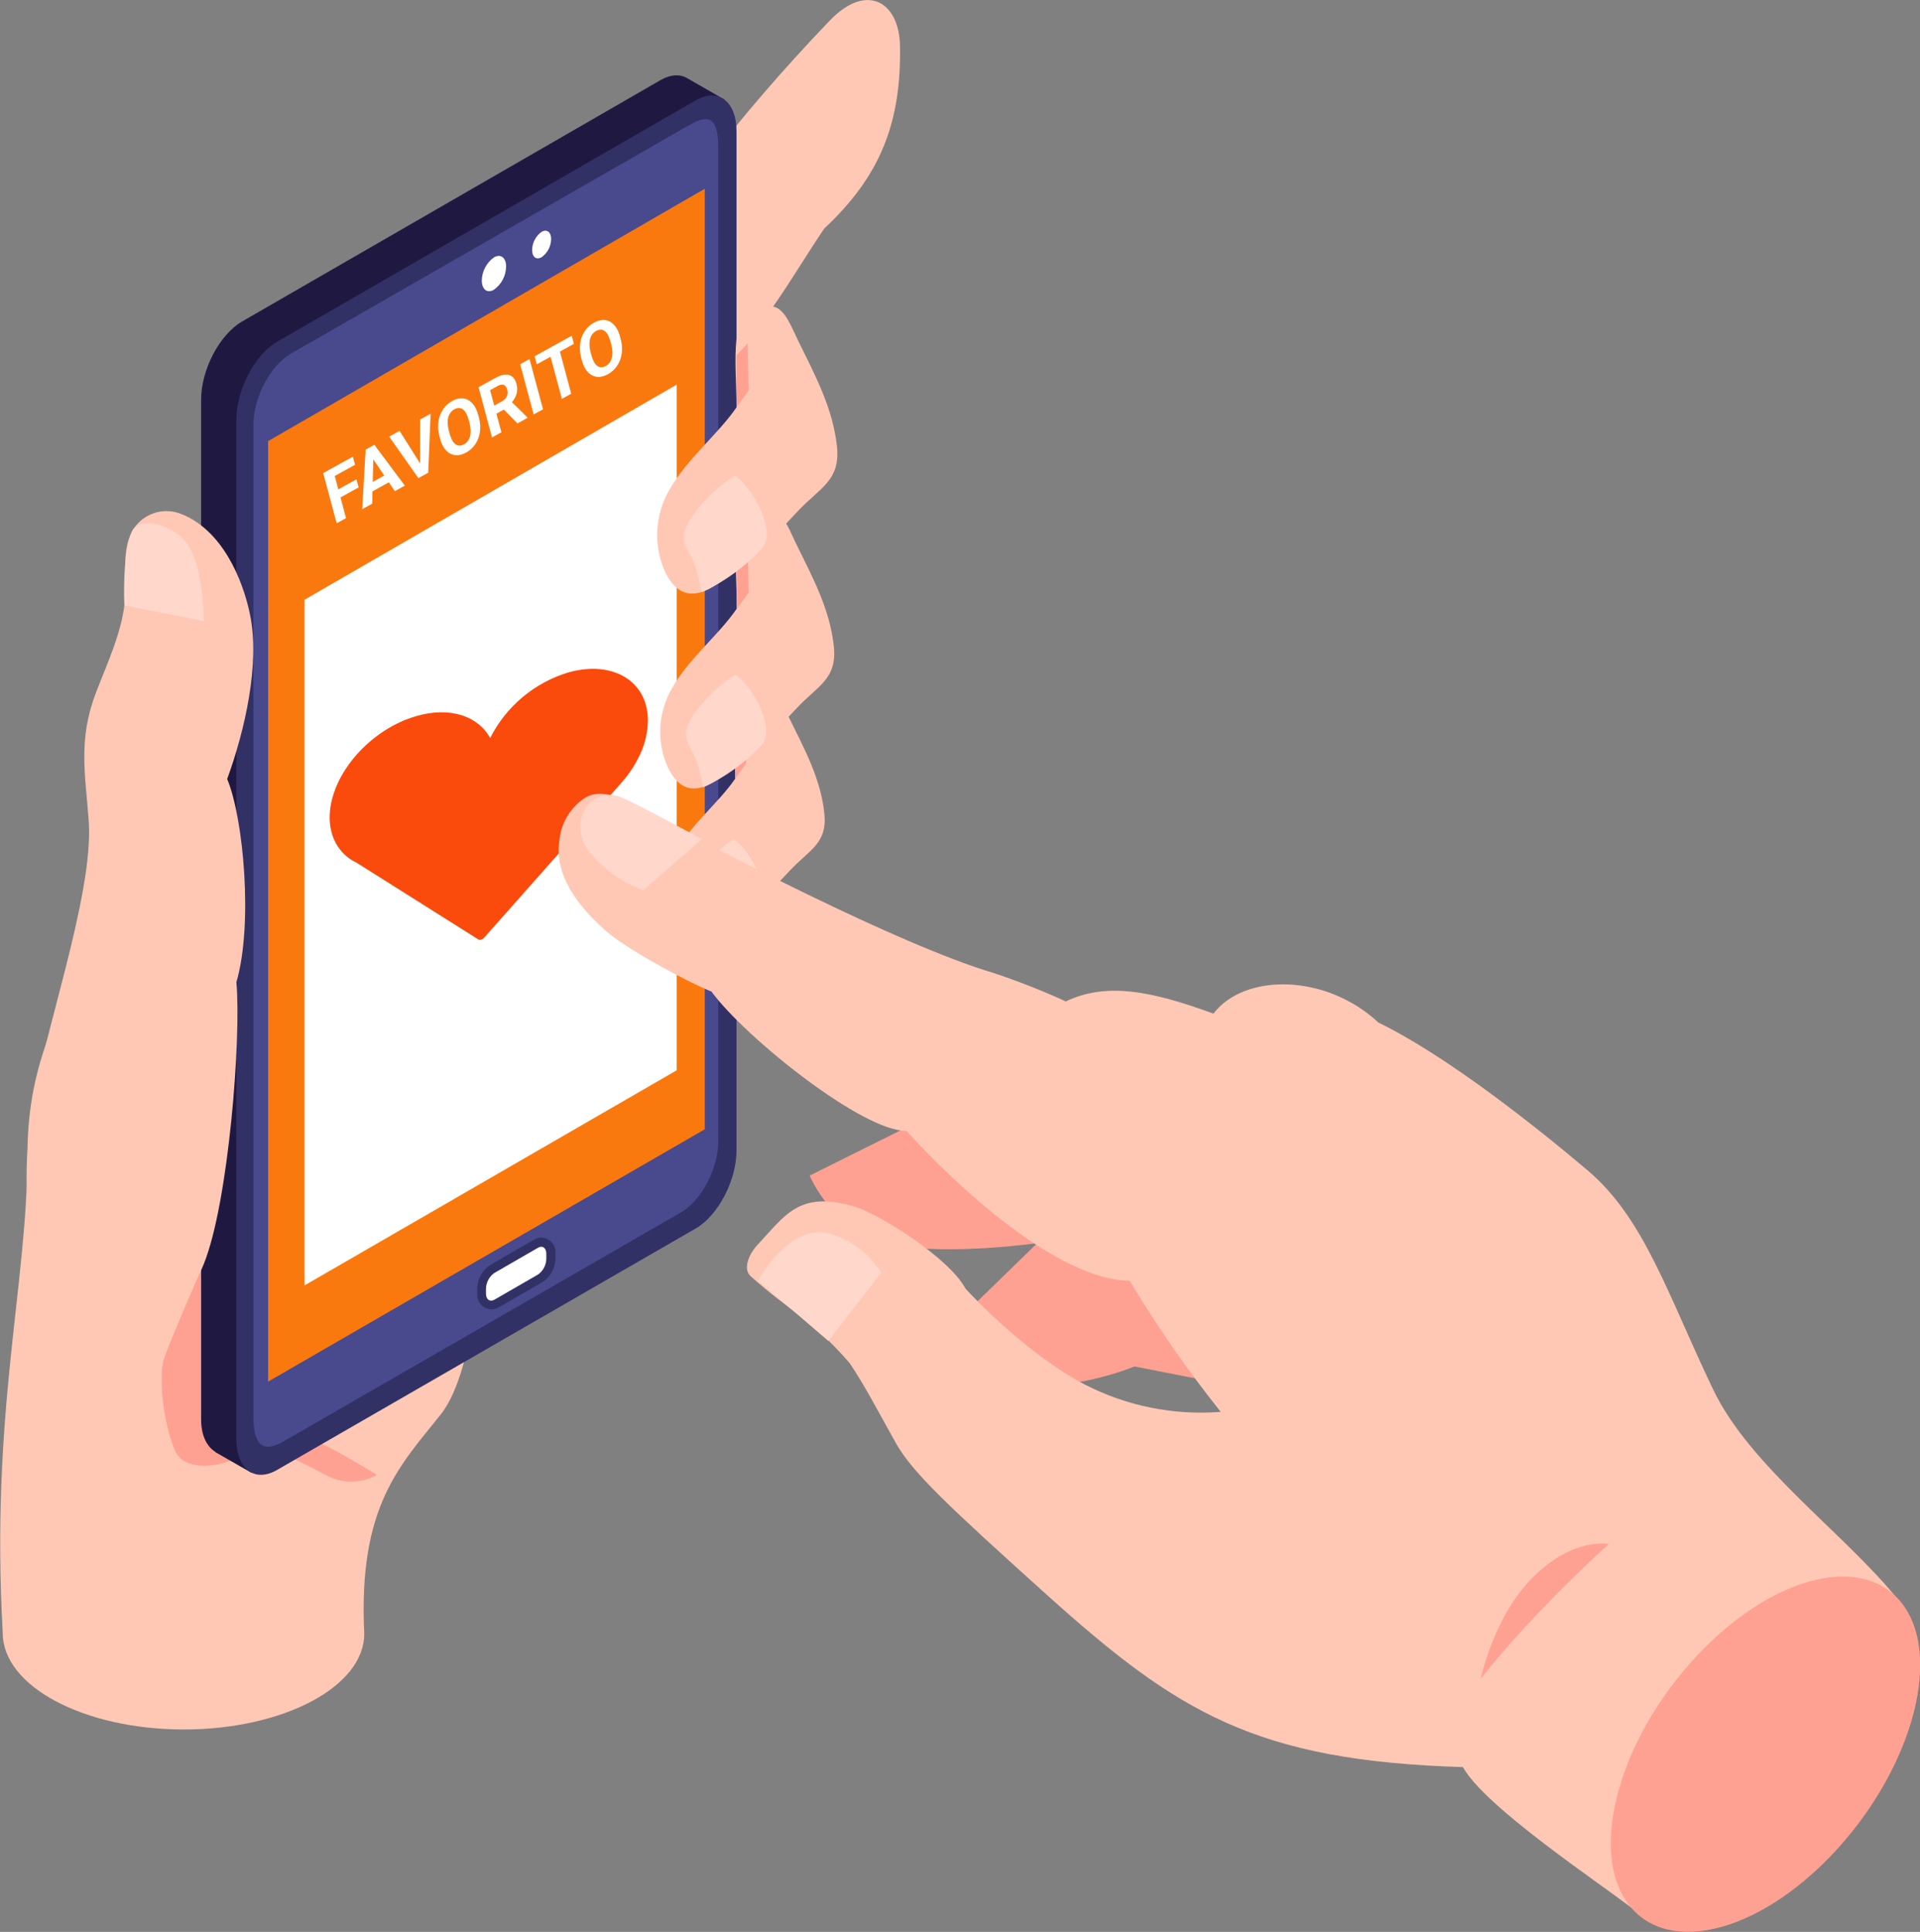 <svg width="315" height="317" viewBox="0 0 315 317" fill="none" xmlns="http://www.w3.org/2000/svg">
<rect x="0" y="0" width="315" height="317" fill="#808080" stroke="none"/>
<g clip-path="url(#clip0_1705_4150)">
<path d="M78.426 199.658C70.542 189.606 59.283 182.218 48.51 175.612C38.61 169.565 17.01 147.364 15.75 150.531C9.081 167.81 4.5 174.829 4.5 189.777C4.41 211.285 -1.566 231.939 0.45 267.963C0.45 276.674 13.689 283.757 30.06 283.784C46.431 283.811 59.76 276.782 59.76 268.08C58.734 247.076 65.664 240.461 72.36 232.029C78.462 224.271 79.389 200.891 78.426 199.658Z" fill="#FFC8B5"/>
<path d="M147.654 7.47C147.51 0.27 142.164 -2.916 136.125 3.384C127.935 11.915 122.202 18.899 119.619 22.084V58.828L119.673 58.783C125.793 53.213 130.338 44.7 135.243 37.482C144.306 29.014 147.897 20.311 147.654 7.47Z" fill="#FFC8B5"/>
<path d="M33.426 207.317C33.426 207.317 27.783 220.24 26.892 222.975C26.001 225.711 26.676 233.199 28.692 237.995C30.708 242.792 41.292 240.398 46.107 233.568C50.922 226.737 33.426 207.317 33.426 207.317Z" fill="#FFA192"/>
<path d="M43.992 237.401C43.992 237.401 48.753 239.525 53.424 242.009C54.705 242.739 56.153 243.123 57.627 243.123C59.101 243.123 60.55 242.739 61.83 242.009C61.83 242.009 52.533 236.223 50.238 235.962C47.943 235.701 43.992 237.401 43.992 237.401Z" fill="#FFA192"/>
<path d="M118.8 16.307L112.833 12.878C111.645 12.149 110.133 12.149 108.378 13.139L39.744 52.736C36 54.896 32.994 60.682 32.994 65.596V232.83C32.994 235.53 33.894 237.329 35.325 238.229V238.274L41.238 241.658L108.342 198.309C112.032 196.185 115.056 190.416 115.056 185.494L118.8 16.307Z" fill="#1F1942"/>
<path d="M45.486 241.181L114.129 201.584C117.819 199.46 120.834 193.692 120.834 188.769V21.544C120.834 16.622 117.819 14.345 114.129 16.469L45.486 56.066C41.796 58.198 38.781 63.967 38.781 68.881V236.141C38.781 241.055 41.796 243.341 45.486 241.181Z" fill="#313166"/>
<path d="M46.449 236.555L111.717 198.947C115.092 197.004 117.846 191.748 117.846 187.248V24.298C117.846 19.799 116.631 18.467 113.265 20.419L47.7 58.045C44.334 59.989 41.571 65.245 41.571 69.745V232.587C41.607 237.077 43.083 238.481 46.449 236.555Z" fill="#49498D"/>
<path d="M43.992 226.701L115.623 185.304V30.976L43.992 72.381V226.701Z" fill="#FA790E"/>
<path d="M49.968 210.916L111.024 175.621V63.112L49.968 98.407V210.916Z" fill="white"/>
<path d="M79.047 46.041C79.047 47.507 79.947 48.182 81.036 47.543C81.644 47.11 82.142 46.54 82.489 45.878C82.836 45.217 83.023 44.483 83.034 43.737C83.034 42.27 82.134 41.595 81.036 42.234C80.43 42.669 79.934 43.239 79.589 43.901C79.243 44.562 79.058 45.295 79.047 46.041V46.041Z" fill="white"/>
<path d="M87.3 41.028C87.3 42.18 87.993 42.702 88.857 42.207C89.333 41.867 89.722 41.421 89.995 40.904C90.266 40.386 90.413 39.812 90.423 39.228C90.423 38.076 89.721 37.545 88.857 38.04C88.382 38.382 87.994 38.83 87.723 39.349C87.453 39.868 87.308 40.443 87.3 41.028V41.028Z" fill="white"/>
<path d="M80.55 214.858C80.226 214.84 79.91 214.757 79.619 214.613C79.329 214.47 79.07 214.268 78.86 214.022C78.65 213.775 78.492 213.488 78.395 213.179C78.299 212.87 78.267 212.544 78.3 212.221V211.429C78.31 210.668 78.506 209.92 78.87 209.25C79.233 208.581 79.754 208.01 80.388 207.587L87.588 203.429C87.967 203.196 88.403 203.071 88.848 203.069C89.175 203.083 89.495 203.164 89.79 203.307C90.084 203.45 90.346 203.651 90.559 203.899C90.772 204.147 90.933 204.436 91.03 204.748C91.127 205.061 91.16 205.39 91.125 205.715V206.507C91.116 207.268 90.922 208.015 90.559 208.685C90.197 209.354 89.678 209.925 89.046 210.35L81.846 214.507C81.453 214.738 81.006 214.859 80.55 214.858V214.858Z" fill="#313166"/>
<path d="M81.081 213.283L88.281 209.126C88.69 208.831 89.025 208.445 89.26 207.998C89.494 207.551 89.621 207.056 89.631 206.552V205.76C89.631 204.77 89.019 204.311 88.281 204.734L81.081 208.892C80.67 209.187 80.335 209.575 80.1 210.023C79.866 210.472 79.739 210.969 79.731 211.474V212.266C79.731 213.211 80.334 213.67 81.081 213.283Z" fill="white"/>
<path d="M54.564 76.776L56.773 85.016L55.235 85.867L53.026 77.626L54.564 76.776ZM58.483 78.653L58.837 79.977L55.443 81.853L55.087 80.529L58.483 78.653ZM57.898 74.934L58.254 76.264L54.5 78.338L54.144 77.008L57.898 74.934ZM61.26 74.694L61.061 82.647L59.425 83.551L59.99 73.778L61.031 73.203L61.26 74.694ZM64.779 80.593L60.912 74.887L60.37 73.568L61.421 72.987L66.42 79.686L64.779 80.593ZM63.864 77.576L64.221 78.906L60.277 81.085L59.92 79.755L63.864 77.576ZM68.923 76.327L68.934 68.835L70.647 67.889L70.256 77.566L69.128 78.189L68.923 76.327ZM65.555 70.703L69.056 76.254L69.784 77.827L68.646 78.456L63.852 71.644L65.555 70.703ZM78.459 68.082L78.564 68.472C78.732 69.098 78.806 69.703 78.785 70.286C78.765 70.869 78.662 71.414 78.475 71.919C78.288 72.421 78.024 72.873 77.684 73.273C77.347 73.671 76.943 74.001 76.471 74.261C76.003 74.52 75.549 74.665 75.11 74.695C74.674 74.724 74.267 74.643 73.891 74.453C73.513 74.259 73.178 73.956 72.888 73.545C72.6 73.132 72.373 72.612 72.205 71.986L72.1 71.596C71.931 70.966 71.857 70.361 71.879 69.781C71.899 69.198 72.002 68.654 72.189 68.148C72.379 67.641 72.642 67.187 72.978 66.789C73.319 66.389 73.723 66.059 74.191 65.8C74.663 65.54 75.117 65.395 75.553 65.366C75.992 65.336 76.399 65.419 76.774 65.615C77.151 65.809 77.484 66.112 77.771 66.525C78.061 66.933 78.29 67.451 78.459 68.082ZM77.01 69.331L76.903 68.929C76.785 68.491 76.646 68.126 76.485 67.834C76.325 67.541 76.144 67.321 75.943 67.172C75.742 67.023 75.525 66.948 75.293 66.946C75.06 66.941 74.814 67.01 74.554 67.153C74.294 67.297 74.079 67.483 73.909 67.711C73.741 67.934 73.617 68.197 73.537 68.501C73.461 68.803 73.432 69.14 73.449 69.511C73.466 69.883 73.534 70.288 73.651 70.726L73.759 71.127C73.875 71.561 74.014 71.926 74.176 72.222C74.337 72.515 74.518 72.737 74.72 72.89C74.921 73.039 75.138 73.116 75.371 73.122C75.604 73.127 75.85 73.058 76.11 72.915C76.37 72.771 76.585 72.585 76.755 72.356C76.926 72.128 77.049 71.863 77.125 71.561C77.2 71.255 77.229 70.916 77.212 70.545C77.194 70.169 77.126 69.765 77.01 69.331ZM78.514 63.542L81.299 62.003C81.87 61.687 82.386 61.511 82.847 61.472C83.311 61.432 83.704 61.536 84.025 61.783C84.347 62.03 84.579 62.423 84.724 62.963C84.843 63.404 84.876 63.821 84.824 64.214C84.775 64.6 84.655 64.968 84.466 65.315C84.278 65.656 84.037 65.98 83.743 66.286L83.331 66.838L80.911 68.176L80.545 66.857L82.346 65.863C82.616 65.713 82.825 65.537 82.975 65.333C83.124 65.129 83.218 64.908 83.257 64.67C83.298 64.431 83.286 64.186 83.219 63.937C83.148 63.673 83.043 63.47 82.902 63.326C82.762 63.183 82.587 63.111 82.379 63.109C82.17 63.107 81.929 63.182 81.656 63.333L80.409 64.022L82.262 70.932L80.723 71.782L78.514 63.542ZM84.898 69.475L82.21 66.743L83.833 65.833L86.523 68.486L86.544 68.566L84.898 69.475ZM86.879 58.919L89.088 67.16L87.554 68.007L85.345 59.767L86.879 58.919ZM91.505 56.363L93.714 64.604L92.18 65.451L89.971 57.211L91.505 56.363ZM93.802 55.094L94.159 56.424L88.066 59.79L87.71 58.46L93.802 55.094ZM101.722 55.227L101.827 55.617C101.995 56.244 102.068 56.848 102.048 57.431C102.028 58.014 101.924 58.559 101.738 59.065C101.551 59.567 101.287 60.018 100.947 60.418C100.61 60.816 100.206 61.146 99.734 61.407C99.266 61.666 98.812 61.81 98.372 61.841C97.936 61.869 97.53 61.788 97.153 61.598C96.775 61.404 96.441 61.102 96.15 60.69C95.863 60.277 95.635 59.758 95.468 59.131L95.363 58.741C95.194 58.111 95.12 57.506 95.141 56.927C95.162 56.344 95.265 55.799 95.451 55.294C95.641 54.786 95.904 54.333 96.241 53.934C96.581 53.534 96.986 53.205 97.454 52.946C97.926 52.685 98.38 52.54 98.816 52.512C99.255 52.481 99.662 52.564 100.036 52.76C100.414 52.954 100.747 53.258 101.034 53.671C101.324 54.078 101.553 54.597 101.722 55.227ZM100.273 56.476L100.165 56.074C100.048 55.636 99.909 55.272 99.748 54.979C99.587 54.687 99.406 54.466 99.206 54.317C99.005 54.168 98.788 54.093 98.556 54.091C98.323 54.086 98.077 54.155 97.817 54.298C97.557 54.442 97.342 54.628 97.171 54.856C97.003 55.079 96.88 55.343 96.8 55.646C96.724 55.948 96.695 56.285 96.712 56.657C96.729 57.029 96.796 57.433 96.914 57.871L97.021 58.273C97.138 58.707 97.277 59.072 97.439 59.368C97.599 59.66 97.781 59.883 97.983 60.035C98.183 60.184 98.4 60.261 98.633 60.267C98.867 60.272 99.113 60.203 99.373 60.06C99.633 59.916 99.848 59.73 100.018 59.502C100.189 59.273 100.312 59.008 100.388 58.706C100.463 58.401 100.492 58.062 100.475 57.69C100.456 57.315 100.389 56.91 100.273 56.476Z" fill="white"/>
<path d="M106.281 118.692C106.587 111.951 100.71 108.208 93.177 110.358C90.435 111.195 87.89 112.579 85.697 114.426C83.503 116.272 81.707 118.544 80.415 121.104C78.462 117.504 73.827 115.893 68.31 117.504C60.777 119.655 54.405 126.899 54.099 133.64C54.027 134.948 54.229 136.257 54.693 137.482C55.183 138.734 55.997 139.834 57.051 140.668C57.508 141.018 57.999 141.319 58.518 141.568L78.507 154.167C78.579 154.199 78.657 154.216 78.737 154.216C78.816 154.216 78.894 154.199 78.966 154.167C79.147 154.11 79.309 154.004 79.434 153.861L101.934 128.465C103.361 126.869 104.508 125.043 105.327 123.065C105.886 121.671 106.209 120.193 106.281 118.692V118.692Z" fill="#FA4A0C"/>
<path d="M38.781 161.168C41.544 151.764 39.96 134.224 37.269 127.826C40.176 119.862 42.669 108.927 41.031 100.909C39.843 95.014 36.369 86.789 29.52 84.26C28.07 83.727 26.476 83.734 25.03 84.279C23.584 84.825 22.382 85.872 21.645 87.23C19.845 90.677 20.871 95.078 20.475 98.794C19.917 103.96 17.622 108.756 15.786 113.544C12.78 121.355 13.986 126.899 14.553 134.674C15.453 146.949 6.642 170.897 5.085 183.118C3.285 196.94 5.436 199.019 5.085 212.959C4.851 222.471 14.193 225.756 20.7 220.483C24.228 217.576 29.547 216.991 33.453 207.362C37.521 197.201 39.6 170.222 38.781 161.168Z" fill="#FFC8B5"/>
<path d="M21.645 87.23C22.752 84.602 28.629 86.006 30.861 89.462C33.507 93.566 33.426 101.926 33.426 101.926L20.403 99.334C20.403 99.334 19.98 91.181 21.645 87.23Z" fill="#FFD7CB"/>
<path d="M135.243 133.451C134.658 127.835 132.057 123.065 129.573 117.99C128.313 115.416 127.206 111.933 124.353 113.418C124.092 113.553 120.852 115.695 120.627 117.756C120.294 120.771 120.627 124.352 120.627 127.763C117.792 131.858 113.373 135.286 110.862 139.75C109.819 141.534 109.214 143.54 109.095 145.603C108.976 147.666 109.347 149.728 110.178 151.62C111.456 154.32 113.526 156.12 117.234 153.87C121.923 151.035 125.856 146.833 129.573 142.864C132.795 139.417 135.774 138.436 135.243 133.451Z" fill="#FFC8B5"/>
<path d="M120.6 120.132V127.79L122.4 125.279L122.22 118.44C121.719 119.04 121.178 119.605 120.6 120.132V120.132Z" fill="#FFA192"/>
<path d="M120.411 137.689C117.862 139.301 115.669 141.418 113.967 143.908C111.852 147.282 113.544 147.966 114.606 150.9C114.989 152.148 115.29 153.42 115.506 154.707C118.882 153.161 121.915 150.954 124.425 148.218C126.288 146.095 123.561 140.074 120.411 137.689Z" fill="#FFD7CB"/>
<path d="M136.8 106.048C136.152 99.946 133.326 94.754 130.617 89.228C129.249 86.42 128.043 82.641 124.938 84.251C124.659 84.404 121.14 86.726 120.888 88.976C120.519 92.261 120.888 96.175 120.888 99.856C117.801 104.356 112.995 108.046 110.268 112.905C109.13 114.845 108.47 117.027 108.34 119.272C108.21 121.517 108.615 123.761 109.521 125.819C110.916 128.78 113.121 130.706 117.198 128.267C122.292 125.18 126.576 120.618 130.617 116.298C134.1 112.545 137.376 111.474 136.8 106.048Z" fill="#FFC8B5"/>
<path d="M120.897 91.559V99.892L122.841 97.192L122.652 89.75C122.107 90.391 121.521 90.995 120.897 91.559Z" fill="#FFA192"/>
<path d="M120.663 110.691C117.89 112.444 115.505 114.743 113.652 117.45C111.348 121.122 113.184 121.869 114.345 125.063C114.764 126.42 115.092 127.803 115.326 129.203C118.998 127.522 122.297 125.123 125.028 122.147C127.053 119.808 124.092 113.265 120.663 110.691Z" fill="#FFD7CB"/>
<path d="M137.313 73.254C136.647 66.955 133.713 61.555 130.914 55.832C129.492 52.934 128.214 49.01 125.037 50.684C124.74 50.837 121.095 53.249 120.834 55.571C120.456 58.972 120.834 63.004 120.834 66.847C117.639 71.454 112.662 75.324 109.836 80.346C108.659 82.357 107.975 84.618 107.841 86.944C107.706 89.27 108.125 91.595 109.062 93.728C110.502 96.787 112.833 98.776 117.009 96.257C122.292 93.062 126.729 88.328 130.914 83.856C134.55 79.986 137.898 78.879 137.313 73.254Z" fill="#FFC8B5"/>
<path d="M120.834 58.243V66.847L122.85 64.021L122.652 56.309C122.093 56.996 121.486 57.643 120.834 58.243V58.243Z" fill="#FFA192"/>
<path d="M120.6 78.024C117.73 79.838 115.261 82.221 113.346 85.025C110.952 88.832 112.86 89.606 114.057 92.909C114.492 94.316 114.835 95.75 115.083 97.201C118.875 95.457 122.281 92.972 125.1 89.894C127.215 87.509 124.146 80.724 120.6 78.024Z" fill="#FFD7CB"/>
<path d="M161.874 178.438L132.84 192.9C132.84 192.9 136.8 202.538 146.403 204.284C156.006 206.03 170.181 203.978 170.181 203.978L153.9 219.826C153.9 219.826 157.32 227.232 167.562 227.52C173.91 227.643 180.221 226.521 186.138 224.217L222.921 231.417L161.874 178.438Z" fill="#FFA192"/>
<path d="M311.013 262.005C302.238 251.341 287.1 240.542 281.106 228.087C273.681 212.644 269.847 199.973 260.451 192.027C251.244 184.233 236.988 173.056 226.152 167.792C217.467 159.692 204.129 159.692 199.08 166.325C188.982 162.626 181.575 161.114 174.861 164.318C170.962 162.537 166.969 160.969 162.9 159.62C147.654 155.121 116.1 138.724 106.047 133.081C101.079 130.301 97.857 129.203 95.247 131.444C93.319 132.989 92.079 135.234 91.8 137.689C91.035 142.297 93.141 147.246 99.468 152.808C102.654 155.607 112.302 160.907 116.73 162.707C122.238 170.24 141.615 185.727 148.707 185.547C157.014 194.754 173.637 210.052 185.337 210.151C189.836 217.646 194.827 224.834 200.277 231.669C192.56 232.274 184.828 230.716 177.948 227.169C168.462 222.174 159.588 212.77 158.391 211.429C155.772 206.489 144.36 199.199 140.04 197.93C130.977 195.321 128.745 199.541 124.173 204.374C123.138 205.472 121.707 208.127 123.174 209.431C129.771 215.308 133.308 216.631 139.374 223.641C141.768 227.133 144.288 231.993 146.988 236.807C149.688 241.622 155.727 247.264 171.738 261.681C193.203 281.003 206.046 288.931 240.012 289.957C243.612 296.464 262.017 308.694 267.786 313.139C272.025 316.451 306.261 278.384 311.013 262.005Z" fill="#FFC8B5"/>
<path d="M124.344 210.116C124.344 210.116 129.465 200.873 135.648 202.331C139.361 203.232 142.567 205.564 144.567 208.82L135.9 220.033L124.344 210.116Z" fill="#FFD7CB"/>
<path d="M265.293 294.745C261.351 310.395 269.055 319.943 282.492 316.163C295.929 312.383 310.023 296.572 313.992 280.931C317.961 265.29 310.239 255.733 296.802 259.513C283.365 263.292 269.235 279.104 265.293 294.745Z" fill="#FFA192"/>
<path d="M242.937 275.468C242.937 275.468 245.025 265.173 251.622 258.676C258.219 252.178 263.934 253.357 263.934 253.357C263.934 253.357 251.622 264.372 242.937 275.468Z" fill="#FFA192"/>
<path d="M101.916 130.832C96.66 128.771 92.916 135.331 96.84 139.966C99.162 142.725 102.161 144.833 105.543 146.085L115.146 137.689C115.146 137.689 104.274 131.75 101.916 130.832Z" fill="#FFD7CB"/>
</g>
<defs>
<clipPath id="clip0_1705_4150">
<rect width="315" height="317" fill="white"/>
</clipPath>
</defs>
</svg>
